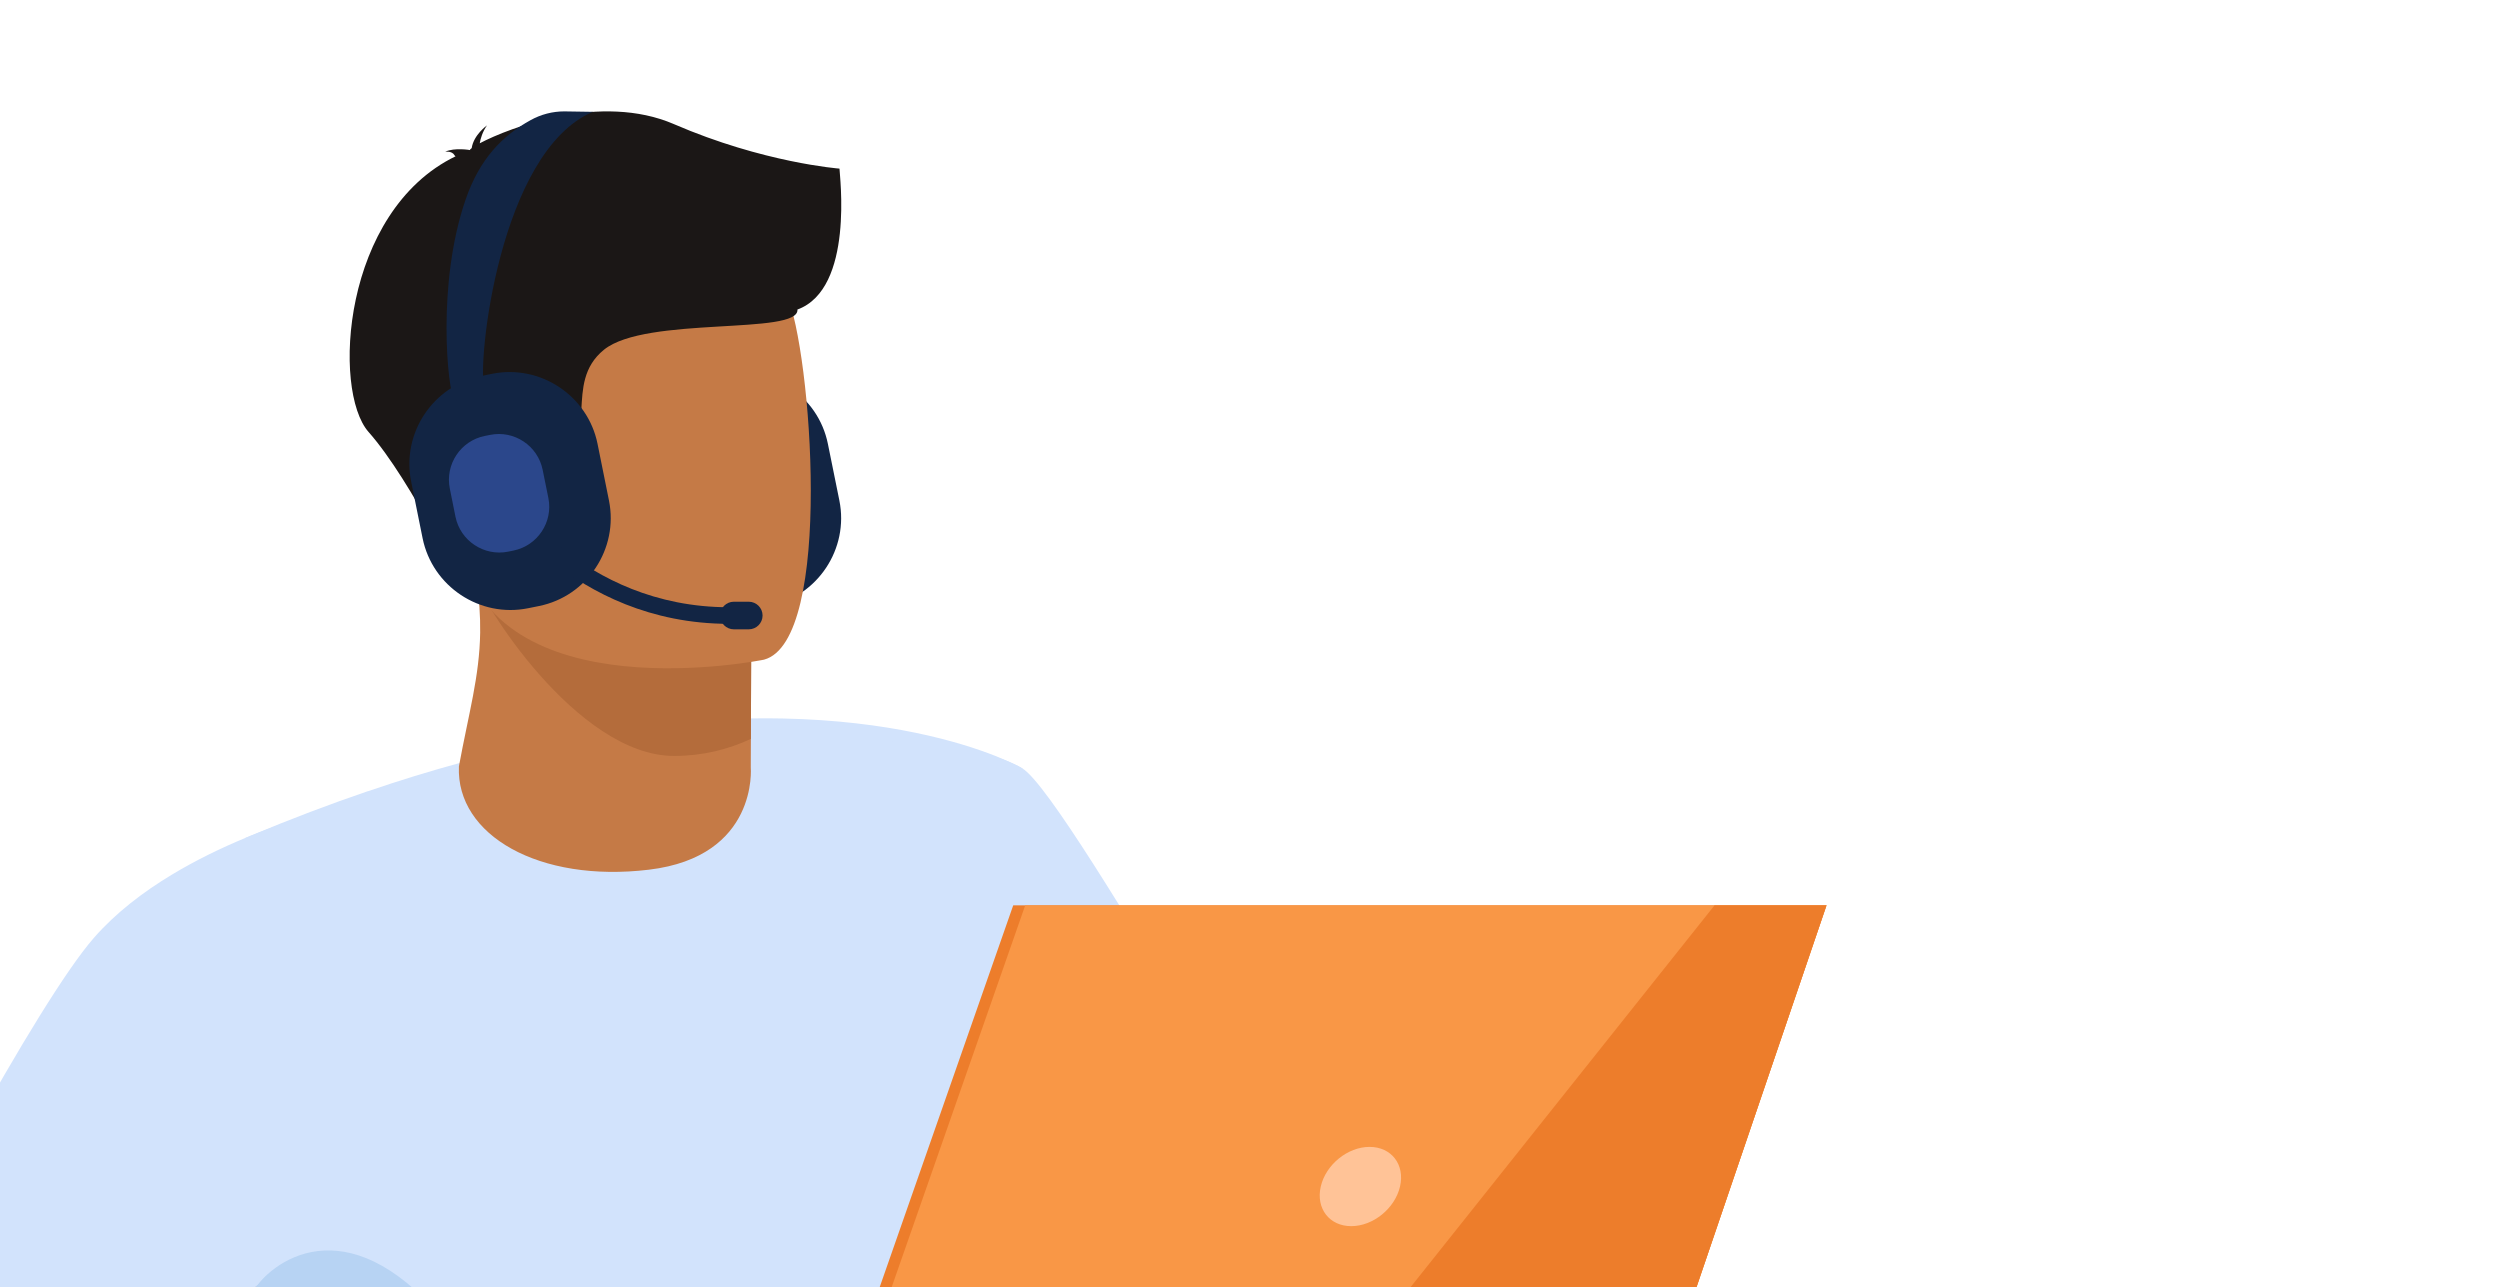 <svg width="202" height="104" viewBox="0 0 202 104" fill="none" xmlns="http://www.w3.org/2000/svg">
<g clip-path="url(#clip0)">
<path d="M9.823 188.434C4.725 188.434 0.596 184.304 0.596 179.211V105.529C0.596 90.941 10.137 79.115 21.901 79.115H70.072C81.837 79.115 91.374 90.941 91.374 105.529V188.434H9.823" fill="#F99746"/>
<path d="M10.77 188.434C7.976 188.434 5.713 186.167 5.713 183.376V105.529C5.713 90.941 15.25 79.115 27.015 79.115H75.189C86.954 79.115 96.491 90.941 96.491 105.529V125.542V188.434H10.77" fill="#CC6A27"/>
<path d="M62.162 48.968L61.284 49.145C57.386 49.936 53.548 47.387 52.761 43.485L51.837 38.908C51.047 35.009 53.595 31.172 57.494 30.381L58.371 30.204C62.27 29.417 66.107 31.966 66.894 35.865L67.822 40.446C68.609 44.344 66.064 48.182 62.162 48.968" fill="#122544"/>
<path d="M93.549 146.332C84.795 160.317 30.112 164.529 30.112 164.529C29.188 162.295 25.033 126.246 24.326 123.759C22.546 117.539 21.394 110.684 20.661 103.969C20.651 103.883 20.643 103.796 20.633 103.71C19.373 92.06 19.366 80.859 19.539 74.126C19.636 70.231 19.788 67.834 19.799 67.715C19.932 67.657 20.066 67.603 20.199 67.549C23.506 66.163 26.679 64.965 29.722 63.928L29.748 63.925C32.303 63.051 34.765 62.3 37.133 61.651C41.296 60.506 45.166 59.687 48.75 59.116C52.97 58.449 56.793 58.131 60.219 58.059C60.37 58.051 60.522 58.051 60.677 58.048C61.58 58.033 62.457 58.037 63.302 58.055C71.843 58.239 77.525 59.94 80.402 61.069C80.799 61.228 81.142 61.376 81.431 61.51C81.467 61.524 81.506 61.539 81.543 61.557C81.867 61.701 82.12 61.824 82.297 61.91L82.366 61.95C82.449 61.993 82.532 62.04 82.611 62.087L87.109 109.37L93.549 146.332" fill="#D2E3FC"/>
<path d="M151.328 120.65C145.075 123.553 107.893 125.99 104.323 124.961C102.493 124.43 94.825 117.68 87.115 109.373L87.107 109.37C79.812 101.511 72.451 92.266 69.971 85.609C64.867 71.935 69.253 59.795 69.253 59.795C69.253 59.795 78.74 59.755 82.609 62.087C86.476 64.43 108.59 105.153 111.546 106.229C114.503 107.308 149.53 109.312 153.54 111.214C153.54 111.214 157.573 117.748 151.328 120.65" fill="#D2E3FC"/>
<path d="M60.671 59.701L60.663 62.004C60.663 62.004 61.299 69.206 52.437 70.271C43.571 71.339 36.849 67.488 37.08 61.928C37.871 57.625 38.744 54.669 38.798 51.109C38.816 49.788 38.726 48.384 38.477 46.799L55.657 46.431L60.718 47.247L60.671 59.701" fill="#C57A46"/>
<path d="M60.717 47.247L60.67 59.701C58.847 60.553 56.79 61.076 54.479 61.08C46.584 61.091 38.726 48.384 38.477 46.799L60.717 47.247Z" fill="#B46C3B"/>
<path d="M61.731 53.301C61.731 53.301 39.736 57.777 37.158 44.038C34.577 30.295 30.003 21.616 43.938 18.176C57.875 14.736 61.594 19.465 63.572 23.844C65.546 28.223 67.388 51.781 61.731 53.301Z" fill="#C57A46"/>
<path d="M67.83 13.624C67.83 13.624 61.693 13.162 54.452 10.029C48.575 7.484 41.167 10.306 38.763 11.577C38.828 11.191 38.983 10.66 39.348 10.13C39.348 10.13 38.269 10.895 38.113 11.967C38.001 12.05 37.951 12.108 37.98 12.126C37.98 12.126 36.756 11.902 35.969 12.259C35.969 12.259 36.521 12.18 36.716 12.534C36.738 12.57 36.77 12.602 36.807 12.631C27.648 17.072 26.825 31.554 29.778 34.901C33.334 38.926 37.601 47.998 37.601 47.998C37.601 47.998 39.149 45.85 38.5 42.305C37.85 38.756 40.911 38.753 44.781 37.135C48.647 35.514 45.416 31.006 48.799 28.259C52.181 25.512 64.599 27.107 64.433 25.01C69.039 23.324 67.834 14.097 67.83 13.624" fill="#1B1716"/>
<path d="M28.053 151.219C27.003 144.1 24.49 135.061 23.313 127.372C22.335 120.975 21.396 110.683 20.664 103.969C20.653 103.882 20.646 103.796 20.635 103.709C20.682 103.731 20.761 103.861 20.812 103.796C23.241 100.846 29.872 97.619 37.901 109.373C39.504 111.716 46.063 126.112 45.828 129.065C44.76 142.516 28.053 151.219 28.053 151.219" fill="#B7D3F3"/>
<path d="M37.899 130.87H-20.884C-21.043 130.116 -21.047 129.419 -20.841 128.896C-19.087 124.466 -15.665 117.174 -11.723 109.352C-8.824 103.598 -5.647 97.551 -2.647 92.147C1.519 84.642 5.334 78.364 7.576 75.79C9.341 73.765 11.572 72.065 13.9 70.664C15.875 69.473 17.915 68.498 19.799 67.715C19.933 67.657 20.066 67.603 20.2 67.549C24.29 65.892 27.539 65.163 27.539 65.163C27.539 65.163 27.582 67.022 27.586 69.877C27.596 78.162 27.279 94.862 24.636 98.933C23.896 100.071 22.525 101.785 20.81 103.796C20.759 103.854 20.712 103.912 20.662 103.969C19.734 105.056 18.702 106.229 17.622 107.435C11.489 114.305 3.717 122.376 2.771 123.362C2.706 123.427 2.674 123.459 2.674 123.459H2.786L19.268 123.69L24.326 123.759L34.809 123.903C35.535 124.217 36.098 124.73 36.527 125.365C37.542 126.849 37.852 129.008 37.899 130.87" fill="#D2E3FC"/>
<path d="M151.326 120.65C145.074 123.553 107.892 125.99 104.322 124.961C102.491 124.43 94.824 117.68 87.113 109.373C87.492 109.424 91.019 103.547 107.101 117.611C107.101 117.611 111.311 119.488 122.772 118.438C134.233 117.387 148.951 117.004 151.326 120.65" fill="#B7D3F3"/>
<path d="M43.549 48.968L42.672 49.145C38.769 49.936 34.936 47.387 34.145 43.485L33.221 38.908C32.434 35.009 34.979 31.172 38.881 30.381L39.755 30.204C43.657 29.417 47.495 31.966 48.282 35.865L49.206 40.446C49.993 44.344 47.448 48.182 43.549 48.968Z" fill="#122544"/>
<path d="M36.73 32.479C36.145 31.421 35.283 22.898 37.626 16.112C38.759 12.83 40.589 10.96 42.885 9.7C43.715 9.242 44.647 9 45.596 9L47.903 9.036C40.304 12.256 38.539 29.476 39.131 31.309C39.113 31.255 39.091 31.212 39.073 31.183L36.73 32.479Z" fill="#122544"/>
<path d="M58.915 50.406C46.14 50.406 39.815 40.309 39.754 40.204L40.895 39.507L40.324 39.857L40.895 39.507C40.952 39.601 46.909 49.066 58.915 49.066C58.995 49.066 59.074 49.066 59.157 49.063L59.172 50.402C59.085 50.402 58.998 50.406 58.915 50.406" fill="#122544"/>
<path d="M41.489 44.485L41.052 44.575C39.11 44.965 37.197 43.698 36.803 41.756L36.345 39.475C35.952 37.529 37.219 35.619 39.164 35.226L39.601 35.139C41.543 34.746 43.453 36.013 43.846 37.959L44.309 40.24C44.702 42.182 43.431 44.092 41.489 44.485" fill="#2B478B"/>
<path d="M60.501 50.85H59.295C58.681 50.85 58.18 50.348 58.18 49.734C58.18 49.12 58.681 48.619 59.295 48.619H60.501C61.115 48.619 61.616 49.12 61.616 49.734C61.616 50.348 61.115 50.85 60.501 50.85Z" fill="#122544"/>
<path d="M147.579 73.153L131.818 119.443H65.678L81.868 73.153H147.579Z" fill="#ED7D2B"/>
<path d="M147.581 73.153L131.964 119.017L131.82 119.443H66.647L82.837 73.153H147.581Z" fill="#F99746"/>
<path d="M113.122 95.871C112.714 97.64 110.949 99.073 109.18 99.073C107.411 99.073 106.31 97.64 106.718 95.871C107.126 94.102 108.891 92.669 110.66 92.669C112.429 92.669 113.533 94.102 113.122 95.871Z" fill="#FFC397"/>
<path d="M147.58 73.153L131.964 119.017H102.02L138.534 73.153H147.58Z" fill="#ED7D2B"/>
</g>
<defs>
<clipPath id="clip0">
<rect width="202" height="104" fill="white"/>
</clipPath>
</defs>
</svg>
